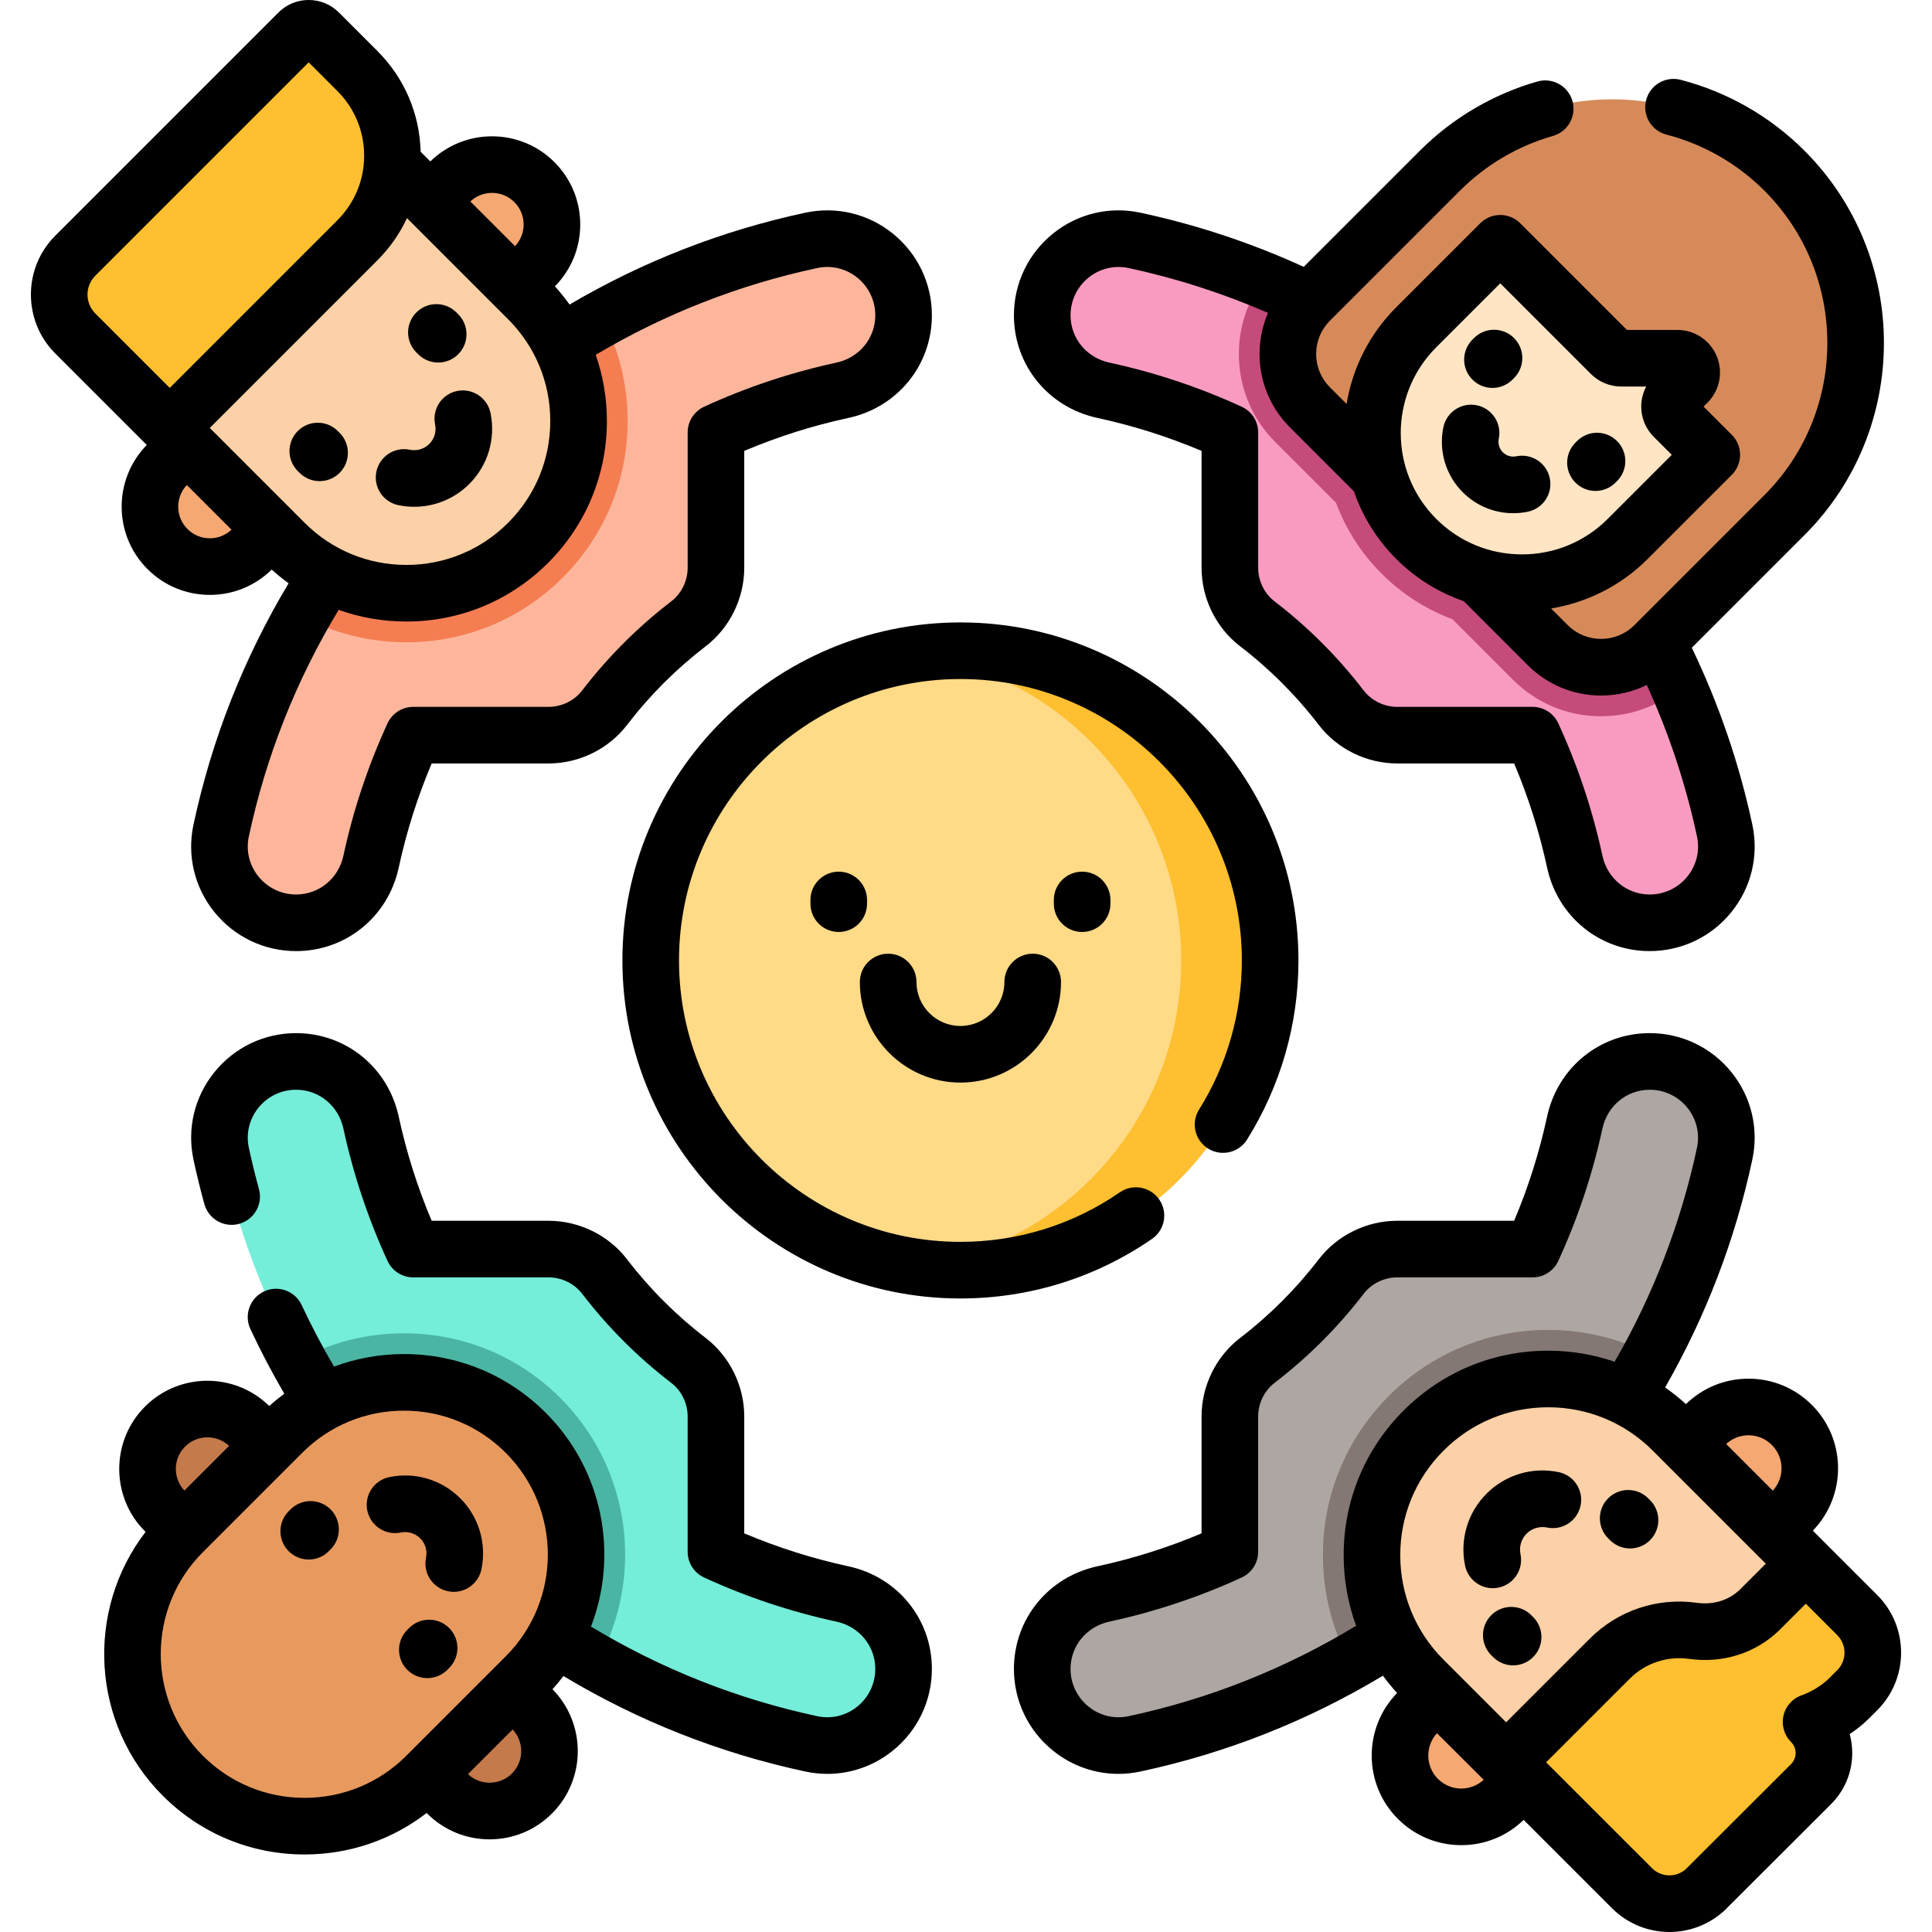 <?xml version="1.0"?>
<svg xmlns="http://www.w3.org/2000/svg" xmlns:xlink="http://www.w3.org/1999/xlink" xmlns:svgjs="http://svgjs.com/svgjs" version="1.1" width="512" height="512" x="0" y="0" viewBox="0 0 512 512" style="enable-background:new 0 0 512 512" xml:space="preserve" class=""><g><path xmlns="http://www.w3.org/2000/svg" d="m182.438 360.511c-8.337-6.392-15.805-13.86-22.197-22.197-3.543-4.621-9.061-7.298-14.884-7.298h-35.848c-4.878-10.61-8.653-21.832-11.175-33.521-2.031-9.413-10.238-16.203-19.867-16.203-12.866 0-22.549 11.841-19.86 24.424 16.708 78.169 78.261 139.721 156.43 156.43 12.582 2.689 24.424-6.994 24.424-19.86 0-9.629-6.79-17.836-16.203-19.867-11.689-2.522-22.911-6.297-33.521-11.175v-35.848c-.001-5.824-2.678-11.342-7.299-14.885z" fill="#74edd9" data-original="#64e0c4" class=""/><path xmlns="http://www.w3.org/2000/svg" d="m158.21 440.66c-33.36-18.72-60.9-46.57-79.26-80.17 8.52-4.67 18.13-7.15 28.11-7.15 15.66 0 30.39 6.1 41.46 17.17 18.97 18.98 22.2 47.82 9.69 70.15z" fill="#4ab5a3" data-original="#27d1b3" class=""/><path xmlns="http://www.w3.org/2000/svg" d="m333.223 165.332c8.337 6.392 15.805 13.86 22.197 22.197 3.543 4.621 9.06 7.298 14.884 7.298h35.848c4.878 10.61 8.653 21.832 11.175 33.521 2.031 9.413 10.238 16.203 19.867 16.203 12.866 0 22.549-11.841 19.86-24.424-16.708-78.169-78.26-139.721-156.43-156.43-12.582-2.689-24.424 6.994-24.424 19.86 0 9.629 6.79 17.836 16.203 19.867 11.689 2.522 22.911 6.297 33.521 11.175v35.848c.001 5.824 2.678 11.341 7.299 14.885z" fill="#f99bc0" data-original="#fc7cb6" class=""/><path xmlns="http://www.w3.org/2000/svg" d="m445.05 182.48c-5.85 4.75-13.1 7.34-20.75 7.34-8.81 0-17.09-3.43-23.32-9.65l-16.05-16.06c-6.98-2.6-13.39-6.68-18.81-12.11-5.5-5.49-9.51-11.91-12.06-18.76l-16.11-16.11c-11.68-11.68-12.75-30.01-3.21-42.91 49.47 20.18 89.24 59.25 110.31 108.26z" fill="#c54b7b" data-original="#fb5fa7" class=""/><path xmlns="http://www.w3.org/2000/svg" d="m406.152 331.016h-35.848c-5.823 0-11.341 2.677-14.884 7.298-6.392 8.337-13.86 15.805-22.197 22.197-4.621 3.543-7.298 9.061-7.298 14.884v35.848c-10.61 4.878-21.832 8.653-33.521 11.175-9.413 2.031-16.203 10.238-16.203 19.867 0 12.866 11.841 22.549 24.424 19.86 78.169-16.708 139.721-78.26 156.43-156.43 2.689-12.582-6.994-24.424-19.86-24.424-9.629 0-17.836 6.79-19.867 16.203-2.523 11.69-6.297 22.912-11.176 33.522z" fill="#aea6a2" data-original="#688d97" class=""/><path xmlns="http://www.w3.org/2000/svg" d="m437.52 358.99c-18.29 34.17-46.06 62.51-79.78 81.52-4.68-8.61-7.16-18.31-7.15-28.38-.01-15.93 6.2-30.92 17.48-42.2 11.27-11.28 26.26-17.48 42.2-17.48 9.639 0 18.92 2.26 27.25 6.54z" fill="#837873" data-original="#557983" class=""/><path xmlns="http://www.w3.org/2000/svg" d="m78.466 244.55c9.629 0 17.837-6.79 19.867-16.203 2.522-11.689 6.297-22.911 11.175-33.521h35.848c5.823 0 11.341-2.677 14.884-7.298 6.392-8.337 13.86-15.805 22.197-22.197 4.621-3.543 7.298-9.061 7.298-14.884v-35.848c10.61-4.878 21.832-8.653 33.521-11.175 9.413-2.031 16.203-10.238 16.203-19.867 0-12.866-11.841-22.549-24.424-19.86-78.169 16.708-139.721 78.26-156.43 156.43-2.688 12.582 6.995 24.423 19.861 24.423z" fill="#fdb69c" data-original="#5591d6" class=""/><path xmlns="http://www.w3.org/2000/svg" d="m166.33 111.58c0 15.66-6.1 30.38-17.17 41.46-11.08 11.07-25.8 17.17-41.47 17.17-9.79 0-19.22-2.38-27.61-6.88 18.61-33.17 46.25-60.6 79.59-78.96 4.35 8.29 6.66 17.57 6.66 27.21z" fill="#f57d52" data-original="#1475cb" class=""/><circle xmlns="http://www.w3.org/2000/svg" cx="463.366" cy="389.121" fill="#f5a871" r="16.257" data-original="#f5a871" class=""/><circle xmlns="http://www.w3.org/2000/svg" cx="387.259" cy="465.229" fill="#f5a871" r="16.257" data-original="#f5a871" class=""/><path xmlns="http://www.w3.org/2000/svg" d="m423.066 490.96-45.806-45.806c-9.118-9.118-13.681-21.068-13.673-33.018-.008-11.95 4.555-23.9 13.673-33.018 18.232-18.232 47.796-18.232 66.032.004l45.806 45.806z" fill="#fdd1a7" data-original="#fdd1a7" class=""/><path xmlns="http://www.w3.org/2000/svg" d="m452.37 500.382 27.581-27.581c4.546-4.546 4.546-11.917 0-16.463 0 0 5.596-1.775 10.142-6.321l2.105-2.105c5.491-5.491 5.491-14.394 0-19.886l-13.635-13.635-12.047 12.047c-4.672 4.672-11.284 6.666-17.828 5.755-7.844-1.092-16.088 1.376-22.12 7.408l-27.432 27.432 33.349 33.349c5.491 5.491 14.394 5.491 19.885 0z" fill="#febf30" data-original="#fddd45" class=""/><circle xmlns="http://www.w3.org/2000/svg" cx="130.382" cy="59.496" fill="#f5a871" r="15.889" data-original="#f5a871" class=""/><circle xmlns="http://www.w3.org/2000/svg" cx="55.614" cy="134.264" fill="#f5a871" r="15.889" data-original="#f5a871" class=""/><path xmlns="http://www.w3.org/2000/svg" d="m139.963 143.845c-17.822 17.822-46.716 17.822-64.538 0l-39.19-39.19 64.538-64.538 39.19 39.19c17.821 17.821 17.821 46.716 0 64.538z" fill="#fdd1a7" data-original="#fdd1a7" class=""/><path xmlns="http://www.w3.org/2000/svg" d="m94.712 63.679-49.726 49.726-25.038-25.037c-5.688-5.688-5.688-14.911 0-20.599l59.148-59.147c1.496-1.496 3.922-1.496 5.419 0l10.197 10.198c12.388 12.388 12.388 32.472 0 44.859z" fill="#febf30" data-original="#fddd45" class=""/><circle xmlns="http://www.w3.org/2000/svg" cx="54.978" cy="389.288" fill="#c47a4a" r="15.889" data-original="#c47a4a"/><circle xmlns="http://www.w3.org/2000/svg" cx="129.746" cy="464.056" fill="#c47a4a" r="15.889" data-original="#c47a4a"/><path xmlns="http://www.w3.org/2000/svg" d="m48.447 470.586c-17.822-17.822-17.822-46.716 0-64.538l26.341-26.341c17.822-17.822 46.716-17.822 64.538 0 17.822 17.822 17.822 46.716 0 64.538l-26.341 26.341c-17.821 17.822-46.716 17.822-64.538 0z" fill="#e89a5e" data-original="#e89a5e" class=""/><path xmlns="http://www.w3.org/2000/svg" d="m410.176 170.973-63.032-63.032c-7.802-7.802-7.802-20.451 0-28.253l34.458-34.458c25.208-25.208 66.077-25.208 91.285 0 25.208 25.208 25.208 66.077 0 91.285l-34.458 34.458c-7.802 7.801-20.452 7.801-28.253 0z" fill="#d68a5a" data-original="#d68a5a" class=""/><path xmlns="http://www.w3.org/2000/svg" d="m453.643 120.534-22.28 22.28c-15.475 15.475-40.573 15.476-56.055-.006s-15.481-40.579-.006-56.055l22.28-22.28 29.34 29.34c.717.717 1.691 1.122 2.704 1.122h14.895c3.382 0 5.073 4.082 2.682 6.474l-3.638 3.638c-1.492 1.492-1.497 3.912-.006 5.403z" fill="#ffe5c4" data-original="#ffe5c4" class=""/><circle xmlns="http://www.w3.org/2000/svg" cx="254.524" cy="254.527" fill="#ffda87" r="82.08" data-original="#fee265" class=""/><path xmlns="http://www.w3.org/2000/svg" d="m336.608 254.527c0 45.329-36.754 82.084-82.084 82.084-4.007 0-7.936-.285-11.787-.845 39.75-5.716 70.297-39.907 70.297-81.239s-30.547-75.522-70.297-81.239c3.85-.56 7.779-.845 11.787-.845 45.33 0 82.084 36.755 82.084 82.084z" fill="#febf30" data-original="#fdd330" class=""/><path xmlns="http://www.w3.org/2000/svg" d="m224.838 415.087c-9.436-2.036-18.699-4.968-27.603-8.731v-30.96c0-8.133-3.826-15.922-10.234-20.836-7.816-5.993-14.817-12.994-20.809-20.809-4.913-6.408-12.702-10.234-20.836-10.234h-30.96c-3.764-8.901-6.695-18.165-8.732-27.603-2.81-13.025-13.993-22.122-27.198-22.122-8.44 0-16.328 3.766-21.639 10.332-5.281 6.528-7.306 14.97-5.556 23.161.836 3.909 1.808 7.881 2.889 11.806 1.099 3.992 5.225 6.34 9.222 5.24 3.993-1.1 6.339-5.229 5.239-9.222-1.004-3.646-1.906-7.334-2.682-10.959-.799-3.741.131-7.601 2.55-10.592 2.449-3.028 6.086-4.765 9.977-4.765 6.075 0 11.229 4.229 12.536 10.285 2.603 12.059 6.536 23.859 11.692 35.072 1.225 2.662 3.886 4.367 6.814 4.367h35.848c3.499 0 6.838 1.63 8.932 4.361 6.791 8.857 14.727 16.792 23.586 23.585 2.73 2.094 4.361 5.434 4.361 8.933v35.848c0 2.929 1.705 5.59 4.367 6.814 11.216 5.157 23.016 9.09 35.071 11.692 6.056 1.306 10.285 6.461 10.285 12.536 0 3.891-1.737 7.528-4.766 9.978-2.99 2.419-6.85 3.35-10.591 2.548-21.236-4.539-41.382-12.526-59.974-23.749 7.283-19 3.293-41.366-11.999-56.658-10.036-10.036-23.38-15.563-37.572-15.563-6.429 0-12.679 1.145-18.531 3.318-3.111-5.298-5.991-10.757-8.579-16.296-1.753-3.752-6.214-5.376-9.97-3.621-3.752 1.753-5.373 6.216-3.62 9.969 2.717 5.816 5.729 11.554 8.982 17.125-1.369 1.023-2.697 2.114-3.976 3.277-9.131-8.973-23.854-8.934-32.926.137-9.119 9.119-9.119 23.958.001 33.078.047.047.099.086.146.132-16.011 20.82-14.501 50.87 4.559 69.93 10.036 10.036 23.38 15.563 37.572 15.563 11.862 0 23.122-3.873 32.362-11 .045.046.083.096.128.141 4.418 4.417 10.292 6.851 16.539 6.851s12.121-2.433 16.539-6.851c9.071-9.071 9.111-23.796.135-32.928 1.028-1.132 1.987-2.304 2.899-3.501 19.898 11.947 41.443 20.461 64.15 25.314 1.931.413 3.873.615 5.804.615 6.258 0 12.365-2.134 17.355-6.17 6.566-5.311 10.332-13.199 10.332-21.64.003-13.204-9.094-24.389-22.119-27.198zm-175.793-31.731c3.208-3.208 8.384-3.261 11.667-.18l-11.845 11.845c-3.083-3.284-3.028-8.458.178-11.665zm4.707 81.927c-14.87-14.869-14.87-39.063-.001-53.932l26.342-26.341c7.202-7.203 16.779-11.169 26.966-11.169 10.186 0 19.763 3.967 26.965 11.169 14.869 14.869 14.869 39.063 0 53.932l-26.342 26.341c-7.202 7.203-16.778 11.169-26.965 11.169s-19.763-3.966-26.965-11.169zm81.925 4.705c-3.206 3.207-8.383 3.261-11.666.179l11.845-11.844c3.083 3.283 3.029 8.458-.179 11.665z" fill="#000000" data-original="#000000" class=""/><path xmlns="http://www.w3.org/2000/svg" d="m290.823 110.755c9.437 2.036 18.7 4.968 27.603 8.732v30.96c0 8.133 3.826 15.921 10.234 20.835 7.814 5.992 14.815 12.993 20.809 20.808 4.913 6.409 12.702 10.235 20.836 10.235h30.96c3.764 8.901 6.695 18.164 8.732 27.602 2.81 13.025 13.993 22.122 27.198 22.122 8.44 0 16.328-3.766 21.639-10.332 5.281-6.528 7.306-14.969 5.556-23.159-3.463-16.202-8.869-31.952-16.04-46.9l29.841-29.841c28.091-28.091 28.091-73.799 0-101.891-9.071-9.071-20.416-15.564-32.809-18.776-4.007-1.041-8.103 1.368-9.142 5.377-1.04 4.01 1.368 8.103 5.378 9.142 9.805 2.542 18.784 7.682 25.965 14.863 22.243 22.244 22.243 58.436 0 80.678l-34.458 34.458c-4.864 4.864-12.781 4.866-17.646 0l-4.416-4.416c9.381-1.546 18.383-5.916 25.603-13.136l22.28-22.28c1.406-1.406 2.196-3.314 2.196-5.303s-.79-3.897-2.197-5.303l-7.479-7.479 1.039-1.04c3.242-3.242 4.204-8.073 2.45-12.307s-5.851-6.97-10.436-6.97h-13.37l-28.265-28.265c-2.929-2.929-7.678-2.93-10.606 0l-22.279 22.281c-7.22 7.22-11.589 16.222-13.135 25.603l-4.417-4.417c-2.356-2.356-3.654-5.49-3.654-8.823s1.298-6.466 3.655-8.823l34.457-34.458c6.848-6.848 15.371-11.865 24.649-14.508 3.983-1.135 6.293-5.284 5.158-9.268-1.136-3.983-5.287-6.292-9.268-5.158-11.728 3.341-22.498 9.679-31.147 18.328l-30.791 30.791c-13.869-6.335-28.413-11.17-43.314-14.355-8.19-1.75-16.632.274-23.159 5.555-6.566 5.311-10.332 13.199-10.332 21.64.001 13.204 9.097 24.389 22.122 27.198zm89.782-18.698 16.978-16.976 24.033 24.033c2.108 2.111 5.028 3.322 8.011 3.322h6.637c-.859 1.613-1.317 3.423-1.32 5.302-.005 3.029 1.172 5.876 3.313 8.016l4.78 4.78-16.978 16.977c-6.067 6.068-14.136 9.409-22.719 9.409h-.002c-8.585 0-16.656-3.344-22.727-9.415-12.53-12.532-12.533-32.92-.006-45.448zm-92.138-18.477c2.989-2.418 6.85-3.347 10.591-2.548 12.68 2.71 25.081 6.71 36.979 11.885-1.468 3.396-2.245 7.086-2.245 10.898 0 7.34 2.858 14.24 8.048 19.43l16.961 16.961c2.256 6.545 5.988 12.69 11.203 17.906 5.216 5.216 11.362 8.948 17.907 11.204l16.96 16.96c5.19 5.19 12.091 8.048 19.43 8.048 4.27 0 8.389-.974 12.111-2.805 5.874 12.869 10.352 26.346 13.309 40.175.799 3.74-.131 7.6-2.55 10.591-2.449 3.028-6.086 4.765-9.977 4.765-6.075 0-11.229-4.229-12.536-10.285-2.603-12.059-6.536-23.859-11.692-35.072-1.225-2.662-3.886-4.367-6.814-4.367h-35.848c-3.499 0-6.838-1.63-8.933-4.362-6.793-8.859-14.729-16.794-23.585-23.584-2.73-2.094-4.361-5.433-4.361-8.932v-35.848c0-2.929-1.705-5.59-4.367-6.814-11.215-5.157-23.015-9.091-35.071-11.693-6.056-1.306-10.285-6.461-10.285-12.536 0-3.891 1.737-7.528 4.765-9.977z" fill="#000000" data-original="#000000" class=""/><path xmlns="http://www.w3.org/2000/svg" d="m413.045 390.123c-6.95-1.436-14.081.696-19.084 5.7-5.005 5.004-7.136 12.138-5.701 19.084.731 3.545 3.854 5.984 7.337 5.984.503 0 1.014-.051 1.524-.156 4.057-.838 6.666-4.806 5.828-8.862-.41-1.986.194-4.021 1.618-5.444 1.423-1.423 3.462-2.026 5.442-1.617 4.057.84 8.024-1.771 8.862-5.827.84-4.057-1.769-8.025-5.826-8.862z" fill="#000000" data-original="#000000" class=""/><path xmlns="http://www.w3.org/2000/svg" d="m497.502 422.723-17.084-17.082c8.996-9.283 8.922-24.146-.252-33.319-4.487-4.487-10.453-6.958-16.799-6.958-6.241 0-12.111 2.394-16.572 6.741-1.755-1.604-3.603-3.071-5.523-4.416 10.797-18.859 18.572-39.144 23.117-60.406 1.75-8.19-.274-16.631-5.556-23.159-5.311-6.566-13.198-10.332-21.639-10.332-13.205 0-24.389 9.097-27.198 22.121-2.037 9.438-4.969 18.701-8.732 27.603h-30.96c-8.134 0-15.923 3.826-20.836 10.234-5.993 7.816-12.994 14.817-20.809 20.809-6.408 4.914-10.234 12.703-10.234 20.836v30.96c-8.903 3.764-18.167 6.695-27.603 8.731-13.024 2.81-22.121 13.995-22.121 27.199 0 8.441 3.766 16.329 10.332 21.64 4.99 4.036 11.098 6.17 17.355 6.17 1.93 0 3.874-.203 5.804-.615 22.77-4.867 44.361-13.41 64.298-25.402 1.162 1.586 2.414 3.117 3.757 4.586-9.038 9.281-8.975 24.176.211 33.364 4.487 4.487 10.453 6.958 16.799 6.958 6.22 0 12.071-2.379 16.526-6.698l23.397 23.397c4.2 4.2 9.71 6.315 15.231 6.315 5.171 0 10.354-1.856 14.477-5.593.09-.081.177-.164.263-.249l28.098-28.048.004-.004c3.616-3.615 5.607-8.422 5.607-13.535 0-1.723-.227-3.412-.665-5.032 1.703-1.124 3.5-2.517 5.2-4.217l2.106-2.105c8.408-8.409 8.408-22.087.001-30.494zm-98.365 33.702-16.574-16.574c-7.407-7.408-11.483-17.249-11.477-27.719-.007-10.461 4.069-20.302 11.478-27.71 7.4-7.401 17.242-11.477 27.71-11.477 10.469 0 20.312 4.078 27.714 11.48l29.967 29.967-6.74 6.741c-2.919 2.918-7.108 4.239-11.491 3.63-10.555-1.47-20.93 2.005-28.459 9.533zm70.421-73.496c1.654 1.654 2.565 3.853 2.565 6.192 0 2.213-.824 4.294-2.312 5.914l-12.359-12.359c1.619-1.489 3.701-2.313 5.914-2.313 2.34.001 4.539.911 6.192 2.566zm-170.5 71.882c-3.745.802-7.602-.13-10.591-2.548-3.028-2.45-4.766-6.086-4.766-9.977 0-6.075 4.229-11.23 10.285-12.536 12.056-2.602 23.855-6.535 35.071-11.692 2.662-1.224 4.367-3.885 4.367-6.814v-35.848c0-3.499 1.63-6.838 4.361-8.932 8.857-6.791 16.792-14.726 23.586-23.585 2.094-2.731 5.433-4.361 8.932-4.361h35.848c2.929 0 5.59-1.705 6.814-4.367 5.156-11.214 9.091-23.014 11.692-35.073 1.307-6.056 6.461-10.285 12.536-10.285 3.891 0 7.527 1.737 9.977 4.766 2.419 2.991 3.349 6.851 2.55 10.59-4.271 19.98-11.613 39.033-21.83 56.725-5.596-1.918-11.527-2.927-17.616-2.928-.001 0-.002 0-.003 0-14.474 0-28.081 5.636-38.314 15.87-10.244 10.243-15.881 23.854-15.871 38.316-.004 6.487 1.134 12.797 3.305 18.712-18.688 11.336-38.952 19.397-60.333 23.967zm82.009 16.61c-3.325-3.325-3.403-8.674-.252-12.105 0 0 12.244 12.224 12.378 12.34-1.621 1.5-3.711 2.33-5.934 2.33-2.34 0-4.539-.911-6.192-2.565zm105.829-28.813-2.106 2.105c-3.113 3.114-7.107 4.475-7.105 4.475-2.497.792-4.399 2.828-5.02 5.373s.131 5.229 1.983 7.081c.782.782 1.213 1.822 1.213 2.928 0 1.105-.43 2.144-1.211 2.925l-27.943 27.895c-2.596 2.248-6.485 2.123-8.918-.312l-28.046-28.045 22.128-22.128c4.174-4.173 9.928-6.096 15.784-5.284 9.084 1.267 17.893-1.607 24.166-7.88l6.742-6.743 8.332 8.332c2.559 2.558 2.559 6.72.001 9.278z" fill="#000000" data-original="#000000" class=""/><path xmlns="http://www.w3.org/2000/svg" d="m426.67 408.162c1.465 1.464 3.385 2.197 5.304 2.197s3.839-.732 5.304-2.197c2.929-2.929 2.929-7.678 0-10.606l-.492-.492c-2.93-2.929-7.678-2.929-10.607 0s-2.929 7.678 0 10.606z" fill="#000000" data-original="#000000" class=""/><path xmlns="http://www.w3.org/2000/svg" d="m405.81 428.044c-2.928-2.93-7.677-2.933-10.606-.005-2.931 2.928-2.933 7.676-.005 10.607l.491.492c1.465 1.466 3.385 2.199 5.306 2.199 1.918 0 3.837-.731 5.301-2.194 2.931-2.928 2.933-7.676.005-10.607z" fill="#000000" data-original="#000000" class=""/><path xmlns="http://www.w3.org/2000/svg" d="m39.076 150.802c4.417 4.418 10.291 6.851 16.538 6.851 6.179 0 11.991-2.384 16.391-6.71 1.433 1.302 2.93 2.511 4.476 3.638-11.891 19.85-20.37 41.336-25.209 63.978-1.751 8.189.273 16.631 5.554 23.159 5.312 6.566 13.199 10.333 21.641 10.333 13.205 0 24.389-9.097 27.198-22.121 2.037-9.438 4.969-18.702 8.732-27.603h30.96c8.134 0 15.923-3.826 20.836-10.235 5.991-7.814 12.992-14.815 20.809-20.809 6.408-4.914 10.234-12.703 10.234-20.835v-30.96c8.902-3.764 18.166-6.696 27.603-8.731 13.024-2.81 22.121-13.995 22.121-27.199 0-8.441-3.766-16.329-10.332-21.64-6.528-5.28-14.971-7.306-23.159-5.555-22.073 4.718-43.075 12.906-62.526 24.346-1.196-1.668-2.483-3.283-3.882-4.821 4.326-4.401 6.709-10.212 6.709-16.391 0-6.248-2.433-12.121-6.85-16.538-9.056-9.054-23.742-9.109-32.879-.18l-2.563-2.563c-.26-10.088-4.3-19.536-11.463-26.699l-10.197-10.198c-2.141-2.14-4.986-3.319-8.013-3.319s-5.873 1.179-8.013 3.319l-59.147 59.147c-8.604 8.604-8.604 22.602 0 31.206l24.251 24.251c-8.928 9.135-8.876 23.824.18 32.879zm68.779-92.996 26.805 26.804c7.202 7.203 11.169 16.78 11.169 26.966s-3.967 19.763-11.17 26.966c-7.202 7.203-16.778 11.169-26.965 11.169s-19.764-3.967-26.966-11.169l-25.135-25.135 44.423-44.424c3.295-3.295 5.927-7.076 7.839-11.177zm-58.172 82.39c-3.207-3.207-3.262-8.381-.18-11.666l11.845 11.845c-1.56 1.466-3.582 2.278-5.734 2.278-2.24 0-4.347-.873-5.931-2.457zm166.92-69.164c3.741-.799 7.601.129 10.591 2.548 3.028 2.449 4.766 6.086 4.766 9.977 0 6.075-4.229 11.229-10.285 12.536-12.057 2.601-23.856 6.535-35.071 11.692-2.662 1.224-4.367 3.885-4.367 6.814v35.848c0 3.499-1.631 6.838-4.361 8.932-8.859 6.792-16.795 14.728-23.586 23.585-2.094 2.731-5.433 4.361-8.932 4.361h-35.848c-2.929 0-5.59 1.705-6.814 4.367-5.156 11.213-9.09 23.013-11.692 35.073-1.307 6.055-6.461 10.284-12.536 10.284-3.891 0-7.527-1.737-9.978-4.766-2.419-2.99-3.348-6.85-2.549-10.59 4.548-21.276 12.555-41.457 23.809-60.076 5.681 2.033 11.732 3.093 17.945 3.093 14.192 0 27.536-5.527 37.571-15.563 10.037-10.036 15.563-23.379 15.563-37.572 0-6.068-1.018-11.978-2.959-17.543 18.252-10.831 37.984-18.566 58.733-23zm-80.289-17.467c1.584 1.584 2.456 3.69 2.456 5.931 0 2.15-.811 4.173-2.277 5.734l-11.845-11.845c3.283-3.082 8.458-3.028 11.666.18zm-111.061 19.508 56.552-56.553 7.604 7.603c4.575 4.575 7.095 10.657 7.095 17.126 0 6.47-2.52 12.552-7.095 17.126l-44.423 44.423-19.733-19.733c-2.755-2.754-2.755-7.237 0-9.992z" fill="#000000" data-original="#000000" class=""/><path xmlns="http://www.w3.org/2000/svg" d="m78.913 124.831.48.48c1.465 1.464 3.385 2.197 5.304 2.197s3.839-.732 5.304-2.197c2.929-2.929 2.929-7.678 0-10.606l-.48-.48c-2.93-2.929-7.678-2.929-10.607 0-2.93 2.928-2.93 7.677-.001 10.606z" fill="#000000" data-original="#000000" class=""/><path xmlns="http://www.w3.org/2000/svg" d="m110.821 93.88c1.465 1.466 3.385 2.199 5.306 2.199 1.918 0 3.837-.731 5.301-2.194 2.931-2.928 2.933-7.676.005-10.607l-.48-.481c-2.928-2.93-7.677-2.933-10.606-.005-2.931 2.928-2.933 7.676-.005 10.607z" fill="#000000" data-original="#000000" class=""/><path xmlns="http://www.w3.org/2000/svg" d="m105.566 133.872c1.404.29 2.816.432 4.218.432 5.424 0 10.669-2.131 14.587-6.05 4.932-4.931 7.032-11.961 5.619-18.806-.837-4.058-4.805-6.663-8.861-5.829-4.057.837-6.666 4.805-5.828 8.861.389 1.885-.185 3.816-1.536 5.167-1.349 1.349-3.278 1.926-5.165 1.534-4.055-.834-8.024 1.771-8.861 5.828-.839 4.057 1.77 8.025 5.827 8.863z" fill="#000000" data-original="#000000" class=""/><path xmlns="http://www.w3.org/2000/svg" d="m113.244 444.719c1.917 0 3.834-.73 5.298-2.191l.481-.48c2.932-2.926 2.937-7.675.011-10.606s-7.675-2.937-10.606-.011l-.481.48c-2.932 2.926-2.937 7.675-.011 10.606 1.464 1.467 3.386 2.202 5.308 2.202z" fill="#000000" data-original="#000000" class=""/><path xmlns="http://www.w3.org/2000/svg" d="m76.992 400.006-.48.48c-2.929 2.929-2.929 7.678 0 10.606 1.465 1.464 3.385 2.197 5.304 2.197s3.839-.732 5.304-2.197l.48-.48c2.929-2.929 2.929-7.678 0-10.606-2.931-2.929-7.679-2.929-10.608 0z" fill="#000000" data-original="#000000" class=""/><path xmlns="http://www.w3.org/2000/svg" d="m111.364 407.671c1.35 1.349 1.924 3.28 1.534 5.164-.838 4.057 1.771 8.024 5.827 8.863.512.106 1.022.157 1.525.157 3.482 0 6.604-2.439 7.337-5.983 1.415-6.846-.686-13.876-5.617-18.807-4.93-4.932-11.96-7.031-18.806-5.619-4.057.838-6.666 4.806-5.828 8.862.839 4.057 4.813 6.666 8.861 5.828 1.888-.392 3.816.184 5.167 1.535z" fill="#000000" data-original="#000000" class=""/><path xmlns="http://www.w3.org/2000/svg" d="m395.513 102.803c1.921 0 3.842-.733 5.307-2.2l.417-.417c2.927-2.931 2.924-7.68-.007-10.606-2.93-2.928-7.679-2.924-10.606.006l-.417.417c-2.927 2.931-2.924 7.68.007 10.607 1.463 1.462 3.381 2.193 5.299 2.193z" fill="#000000" data-original="#000000" class=""/><path xmlns="http://www.w3.org/2000/svg" d="m422.813 130.103c1.921 0 3.842-.733 5.307-2.2l.417-.417c2.927-2.931 2.924-7.68-.007-10.606-2.93-2.928-7.679-2.925-10.606.006l-.417.417c-2.927 2.931-2.924 7.68.007 10.607 1.463 1.462 3.381 2.193 5.299 2.193z" fill="#000000" data-original="#000000" class=""/><path xmlns="http://www.w3.org/2000/svg" d="m401.021 136.006c1.283 0 2.578-.13 3.865-.396 4.057-.838 6.665-4.806 5.827-8.862-.839-4.056-4.808-6.667-8.862-5.827-1.31.27-2.653-.128-3.59-1.065-.938-.938-1.336-2.28-1.065-3.591.838-4.056-1.771-8.024-5.827-8.862-4.054-.841-8.024 1.771-8.862 5.828-1.296 6.271.629 12.712 5.147 17.231 3.592 3.592 8.397 5.544 13.367 5.544z" fill="#000000" data-original="#000000" class=""/><path xmlns="http://www.w3.org/2000/svg" d="m222.275 230.999c-4.143 0-7.5 3.358-7.5 7.5v.986c0 4.142 3.357 7.5 7.5 7.5s7.5-3.358 7.5-7.5v-.986c0-4.142-3.357-7.5-7.5-7.5z" fill="#000000" data-original="#000000" class=""/><path xmlns="http://www.w3.org/2000/svg" d="m286.774 246.985c4.143 0 7.5-3.358 7.5-7.5v-.986c0-4.142-3.357-7.5-7.5-7.5s-7.5 3.358-7.5 7.5v.986c0 4.142 3.357 7.5 7.5 7.5z" fill="#000000" data-original="#000000" class=""/><path xmlns="http://www.w3.org/2000/svg" d="m254.524 286.895c14.696 0 26.653-11.957 26.653-26.653 0-4.142-3.357-7.5-7.5-7.5s-7.5 3.358-7.5 7.5c0 6.426-5.228 11.653-11.653 11.653s-11.652-5.228-11.652-11.653c0-4.142-3.357-7.5-7.5-7.5s-7.5 3.358-7.5 7.5c0 14.696 11.956 26.653 26.652 26.653z" fill="#000000" data-original="#000000" class=""/><path xmlns="http://www.w3.org/2000/svg" d="m307.213 317.891c-2.351-3.41-7.021-4.27-10.432-1.919-12.469 8.593-27.081 13.135-42.258 13.135-41.123 0-74.579-33.456-74.579-74.58s33.456-74.58 74.579-74.58c41.124 0 74.58 33.457 74.58 74.58 0 14.005-3.92 27.668-11.335 39.511-2.198 3.511-1.135 8.139 2.376 10.337s8.14 1.135 10.337-2.376c8.912-14.232 13.622-30.647 13.622-47.472 0-49.395-40.186-89.58-89.58-89.58s-89.579 40.186-89.579 89.58 40.185 89.58 89.579 89.58c18.23 0 35.786-5.458 50.77-15.785 3.412-2.351 4.271-7.021 1.92-10.431z" fill="#000000" data-original="#000000" class=""/></g></svg>
